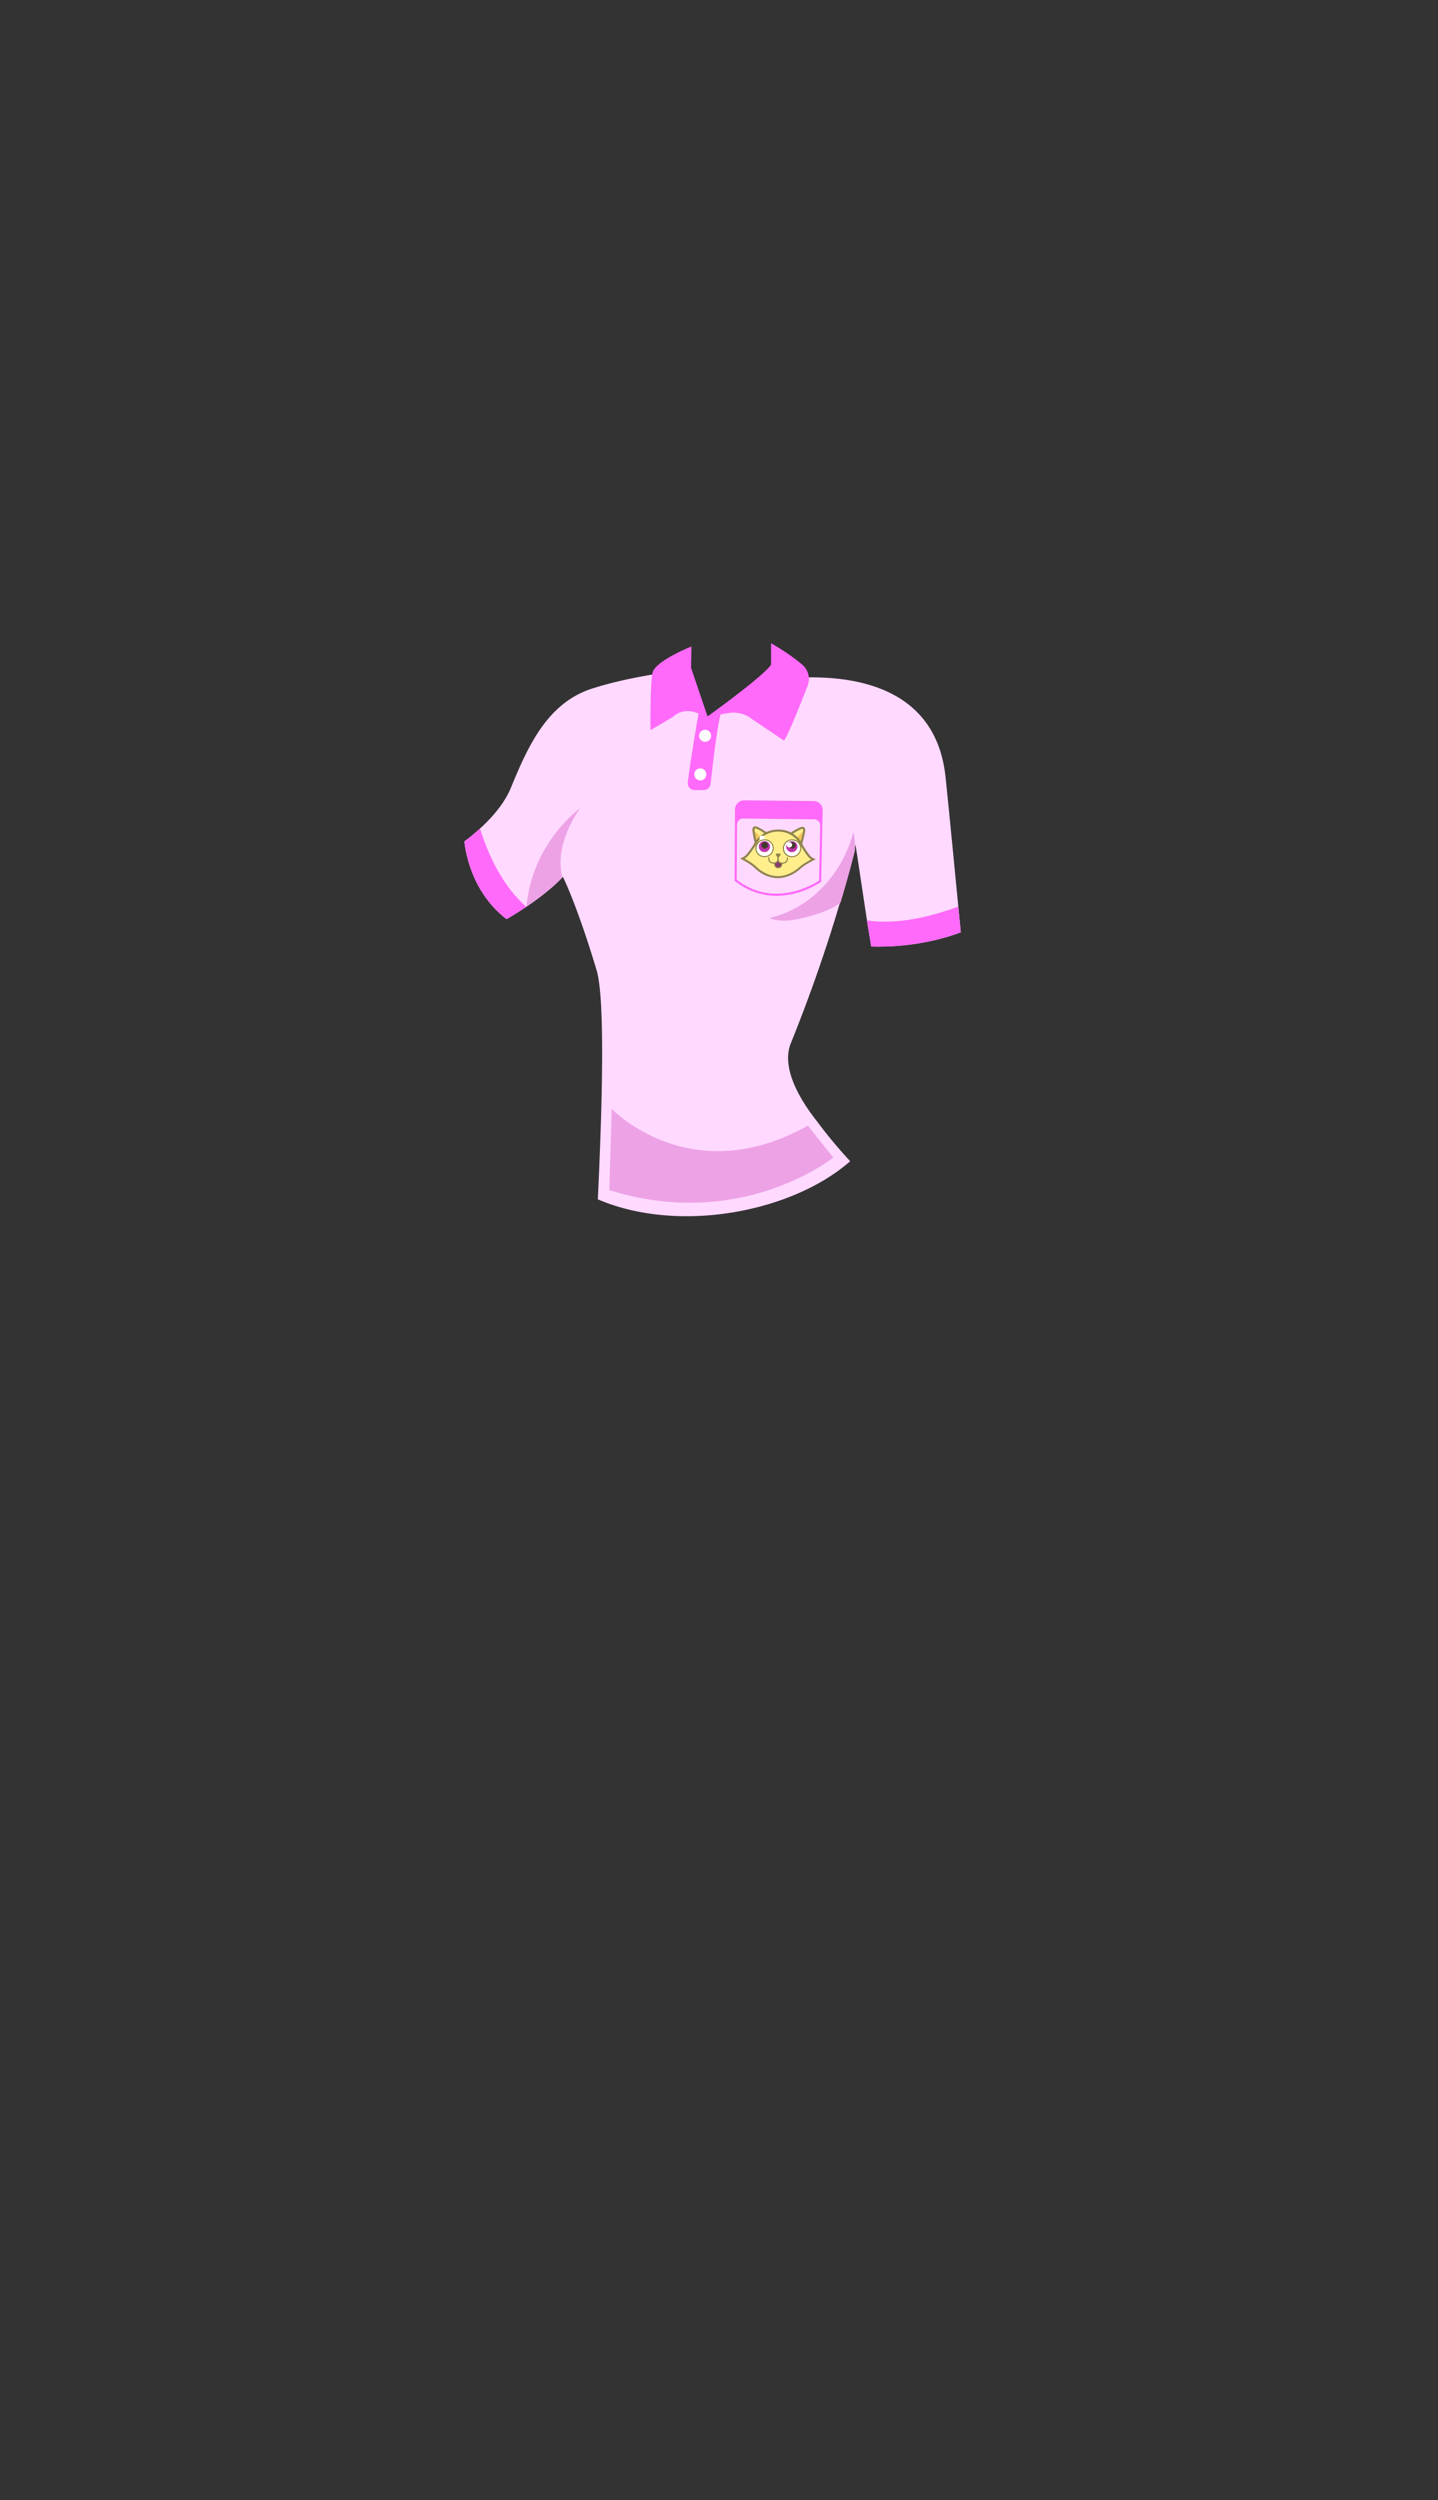 <svg xmlns="http://www.w3.org/2000/svg" width="1262.35" height="2194.12" viewBox="0 0 1262.35 2194.12"><rect x="0" y="0" width="1262.35" height="2194.12" fill="#333333" stroke="none"/><defs><style>.a,.l{fill:none;}.b{fill:#ffd9ff;}.c{fill:#eda2e6;}.d{fill:#ff6afa;}.e{fill:#fff;}.f{fill:#f4c458;}.g{fill:#ffee8a;}.h{fill:#8f854d;}.i{fill:#883b71;}.j{fill:#c033ad;}.k{fill:#44392e;}.l{stroke:#8f854d;stroke-linecap:round;stroke-miterlimit:10;}</style></defs><title>4_men_shirt_cryptokitties</title><rect class="a" width="1262.35" height="2194.12"/><path class="b" d="M830.06,682.06c-9.55-91.42-103.5-87.89-128.9-87.55h-2.4c-7.67,0-12.55-1.3-15.67-2.95-4.8,4-13.11,9.42-22.8,15.26-12.27,7.39-26.76,15.42-39.17,21.92,0,0-4.88-9.75-10.47-23.33-2.22-5.41-4.55-11.41-6.74-17.66-4.73.49-14.52,1.6-26.77,3.53h0c-16.87,2.66-38.37,6.86-57.66,13.11-39.18,12.71-56.12,50.83-70.94,86.83-7.95,19.29-25.93,36-40.9,47.25a109.25,109.25,0,0,0,4.66,21.16c4.81,14.74,14.18,33,32.41,47,1.78-1,3.52-2.08,5.2-3.1h0c31.58-19.22,44-33.87,44.17-34s12.7,25.41,29.64,81.88c7.15,23.81,5.44,109.71,1.08,201.11,70.92,30.42,170.45,11.36,221.41-33.34l-.59-.87a416.6,416.6,0,0,1-28.77-34.7c-12.71-16.09-31.75-45.47-22.65-68C734.41,816.18,751,741.18,751,741.18c4.86,31.1,9.24,62.77,13.85,89.47a218,218,0,0,0,55.62-5.55,191.41,191.41,0,0,0,23-6.9C838.89,771.8,834.16,721.33,830.06,682.06Z"/><path class="c" d="M493.67,770c-5.33-20.79,3.25-42.35,15.33-60.62-1.31,1.14-41.77,30.54-46.89,86.35C482,782.33,491.7,772.18,493.67,770Z"/><path class="c" d="M749.2,730.17A116.14,116.14,0,0,1,745,742.92c-12.11,30.47-36.85,55-69.76,62.84,13,4.75,27.47.77,40.76-3.23,9.41-2.83,16.54-6.32,21.87-10.44,7.07-23.47,11.12-39.45,12.56-45.37C750.8,745.05,750.53,735.71,749.2,730.17Z"/><path class="d" d="M421.34,727.14c-4.61,4.2-9.29,8-13.71,11.35,1.41,12.41,7.86,45.7,37.07,68.18,1.78-1,3.52-2.08,5.2-3.1h0c4.39-2.67,8.39-5.24,12.05-7.71C442.22,778.25,429.55,753.18,421.34,727.14Z"/><path class="d" d="M761,807.8q1.9,11.66,3.83,22.85c26.57.72,53.69-3.2,78.58-12.45-.73-7.43-1.46-15-2.19-22.55C815.36,805.06,787.8,811.44,761,807.8Z"/><path class="d" d="M613.7,623.47s-7,39.72-9.92,63a6.12,6.12,0,0,0,6.08,6.87h7.87a6.12,6.12,0,0,0,6.08-5.45c1.66-15.38,6.54-58.36,10-64.43l-12.7,5.29Z"/><path class="d" d="M606.65,586.06l14.47,42.7L609.83,625a19.23,19.23,0,0,0-19.31,4.31L571,640.76s-.35-39.52,1.76-50.11S607,567.35,607,567.35Z"/><path class="d" d="M621.12,628.76s50.47-36.35,55.76-45.52V564.53s16.46,9.17,27.61,19A16.35,16.35,0,0,1,709,601.72c-5.85,15.07-17.17,43.58-20.77,48.22l-27.92-18.78a26.28,26.28,0,0,0-20.71-5.43Z"/><circle class="e" cx="619" cy="645.71" r="5.29"/><circle class="e" cx="614.76" cy="679.59" r="5.29"/><path class="c" d="M534.88,1044.41,537,973.12s69.12,72.59,172.17,14.7l22.3,28.06S650.76,1080.88,534.88,1044.41Z"/><path class="b" d="M646.21,703.21l75.17.84-1.46,69.23s-38.27,27.47-74.14-.83Z"/><path class="f" d="M662.48,729.38A104.4,104.4,0,0,0,665,741.45l4.55-4.3A38.53,38.53,0,0,0,662.48,729.38Z"/><path class="g" d="M662.7,727.05c-.3.22-.34,1.1-.22,2.33a38.53,38.53,0,0,1,7,7.77l4.28-4S664,726.13,662.7,727.05Z"/><path class="h" d="M663.05,727c2.16,0,10.74,6.14,10.74,6.14l-4.28,4-4.55,4.3a104.4,104.4,0,0,1-2.48-12.07c-.12-1.23-.08-2.11.22-2.33a.61.61,0,0,1,.35-.08m0-1.82a2.37,2.37,0,0,0-1.47.44c-1.07.75-1.17,2.08-1,4a103.76,103.76,0,0,0,2.54,12.36l.79,3,2.3-2.18,4.55-4.3,4.27-4,1.6-1.5-1.78-1.27c-3.38-2.41-9.4-6.46-11.8-6.49Z"/><path class="f" d="M704.89,729.86a105.53,105.53,0,0,1-3,12l-4.36-4.4A39.18,39.18,0,0,1,704.89,729.86Z"/><path class="g" d="M704.77,727.52c.29.22.29,1.11.12,2.34a39.18,39.18,0,0,0-7.35,7.61l-4.11-4.14S703.51,726.57,704.77,727.52Z"/><path class="h" d="M704.42,727.43a.58.58,0,0,1,.35.09c.29.22.29,1.11.12,2.34a105.53,105.53,0,0,1-3,12l-4.36-4.4-4.11-4.14s8.83-5.92,11-5.9m0-1.81h0c-2.4,0-8.59,3.88-12.07,6.22l-1.83,1.23,1.53,1.53,4.1,4.14,4.37,4.4,2.2,2.22.92-3a103.79,103.79,0,0,0,3.06-12.29c.26-1.89.21-3.22-.82-4a2.39,2.39,0,0,0-1.46-.46Z"/><path class="g" d="M703.32,742.82a21.39,21.39,0,0,0-19.86-13,21.89,21.89,0,0,0-20.39,12.52s-6,9.62-9.26,11.15c0,0,7,3.82,10.11,7s10.07,8.26,18.72,8.35,15.86-4.89,19.06-7.92,10.4-6.76,10.4-6.76C708.93,752.57,703.32,742.82,703.32,742.82Z"/><path class="h" d="M684,729.84a21.42,21.42,0,0,1,19.28,13s5.61,9.75,8.78,11.35c0,0-7.13,3.67-10.4,6.76s-10.42,8-19.06,7.92-15.64-5.24-18.72-8.35-10.11-7-10.11-7c3.24-1.53,9.26-11.15,9.26-11.15a22,22,0,0,1,19.82-12.55l.57,0a3.93,3.93,0,0,1,.58,0m0-1.82h-.58l-.58,0a23.87,23.87,0,0,0-21.48,13.5c-2.39,3.8-6.55,9.49-8.42,10.37l-3.22,1.52,3.09,1.7c.07,0,6.77,3.74,9.68,6.67,4.21,4.24,11.68,8.8,20,8.9s16-4.3,20.39-8.44c3-2.88,9.9-6.42,10-6.46l3.16-1.63L713,752.55c-1.83-.92-5.75-6.7-8-10.56a23.36,23.36,0,0,0-20.91-14Z"/><path class="d" d="M653.47,702.38a8.08,8.08,0,0,0-8.24,7.91l-.39,62.6.35.27a57.9,57.9,0,0,0,35.84,13,64,64,0,0,0,15.48-1.77,73.15,73.15,0,0,0,24-10.35l.38-.26L722.17,711a7.89,7.89,0,0,0-7.91-8ZM646.71,772l.3-48.42a5.36,5.36,0,0,1,5.47-5.25l62.29.7a5.23,5.23,0,0,1,5.25,5.29l-1,48.47C715,775.49,679.67,797.66,646.71,772Z"/><path class="i" d="M679.92,757.29s-.09,4.41,3.28,4.2,3.12-3.89,3.12-3.89-3-.35-3.32-2.44A3.53,3.53,0,0,1,679.92,757.29Z"/><ellipse class="e" cx="671.18" cy="744.42" rx="7.13" ry="6.94" transform="translate(-120.61 129.84) rotate(-10.14)"/><ellipse class="j" cx="671.1" cy="742.92" rx="4.93" ry="4.8" transform="translate(-120.35 129.81) rotate(-10.14)"/><ellipse class="k" cx="671.39" cy="741.76" rx="3.01" ry="2.94" transform="translate(-120.14 129.84) rotate(-10.14)"/><ellipse class="e" cx="669.02" cy="741.36" rx="2.3" ry="2.24" transform="matrix(0.98, -0.18, 0.18, 0.98, -120.11, 129.42)"/><path class="h" d="M671.33,737.48a6.94,6.94,0,0,1,7,7,7.11,7.11,0,0,1-7.26,6.86,6.94,6.94,0,0,1-7-7,7.12,7.12,0,0,1,7.27-6.86m0-.91a8.07,8.07,0,0,0-8.22,7.76,7.87,7.87,0,0,0,7.89,7.94,8.06,8.06,0,0,0,8.21-7.76,7.86,7.86,0,0,0-7.88-7.94Z"/><ellipse class="e" cx="695.28" cy="744.48" rx="7.13" ry="6.94" transform="translate(-120.25 134.09) rotate(-10.14)"/><ellipse class="j" cx="695.2" cy="742.98" rx="4.93" ry="4.8" transform="translate(-119.99 134.05) rotate(-10.14)"/><ellipse class="k" cx="695.49" cy="741.82" rx="3.01" ry="2.94" transform="translate(-119.78 134.08) rotate(-10.14)"/><ellipse class="e" cx="693.12" cy="741.42" rx="2.3" ry="2.24" transform="translate(-119.74 133.66) rotate(-10.14)"/><path class="h" d="M695.43,737.53a7,7,0,0,1,7,7,7.13,7.13,0,0,1-7.27,6.86,7,7,0,0,1-7-7,7.13,7.13,0,0,1,7.27-6.87m0-.91a8.07,8.07,0,0,0-8.22,7.77,7.86,7.86,0,0,0,7.88,7.94,8.06,8.06,0,0,0,8.22-7.76,7.88,7.88,0,0,0-7.88-8Z"/><path class="h" d="M682.15,749l2.1,0a1,1,0,0,1,.79,1.62l-1.12,1.39a1,1,0,0,1-1.66,0l-1-1.42A1,1,0,0,1,682.15,749Z"/><path class="l" d="M674.92,752.74s-.91,4.47,4.34,4.7C684,757.65,683,752,683,752"/><path class="l" d="M691.18,752.93s.72,4.48-4.54,4.59c-4.76.11-3.49-5.57-3.49-5.57"/><path class="l" d="M679.94,757.77c.09,1.14.58,3.88,3.26,3.72,3.37-.2,3.12-3.89,3.12-3.89"/></svg>
